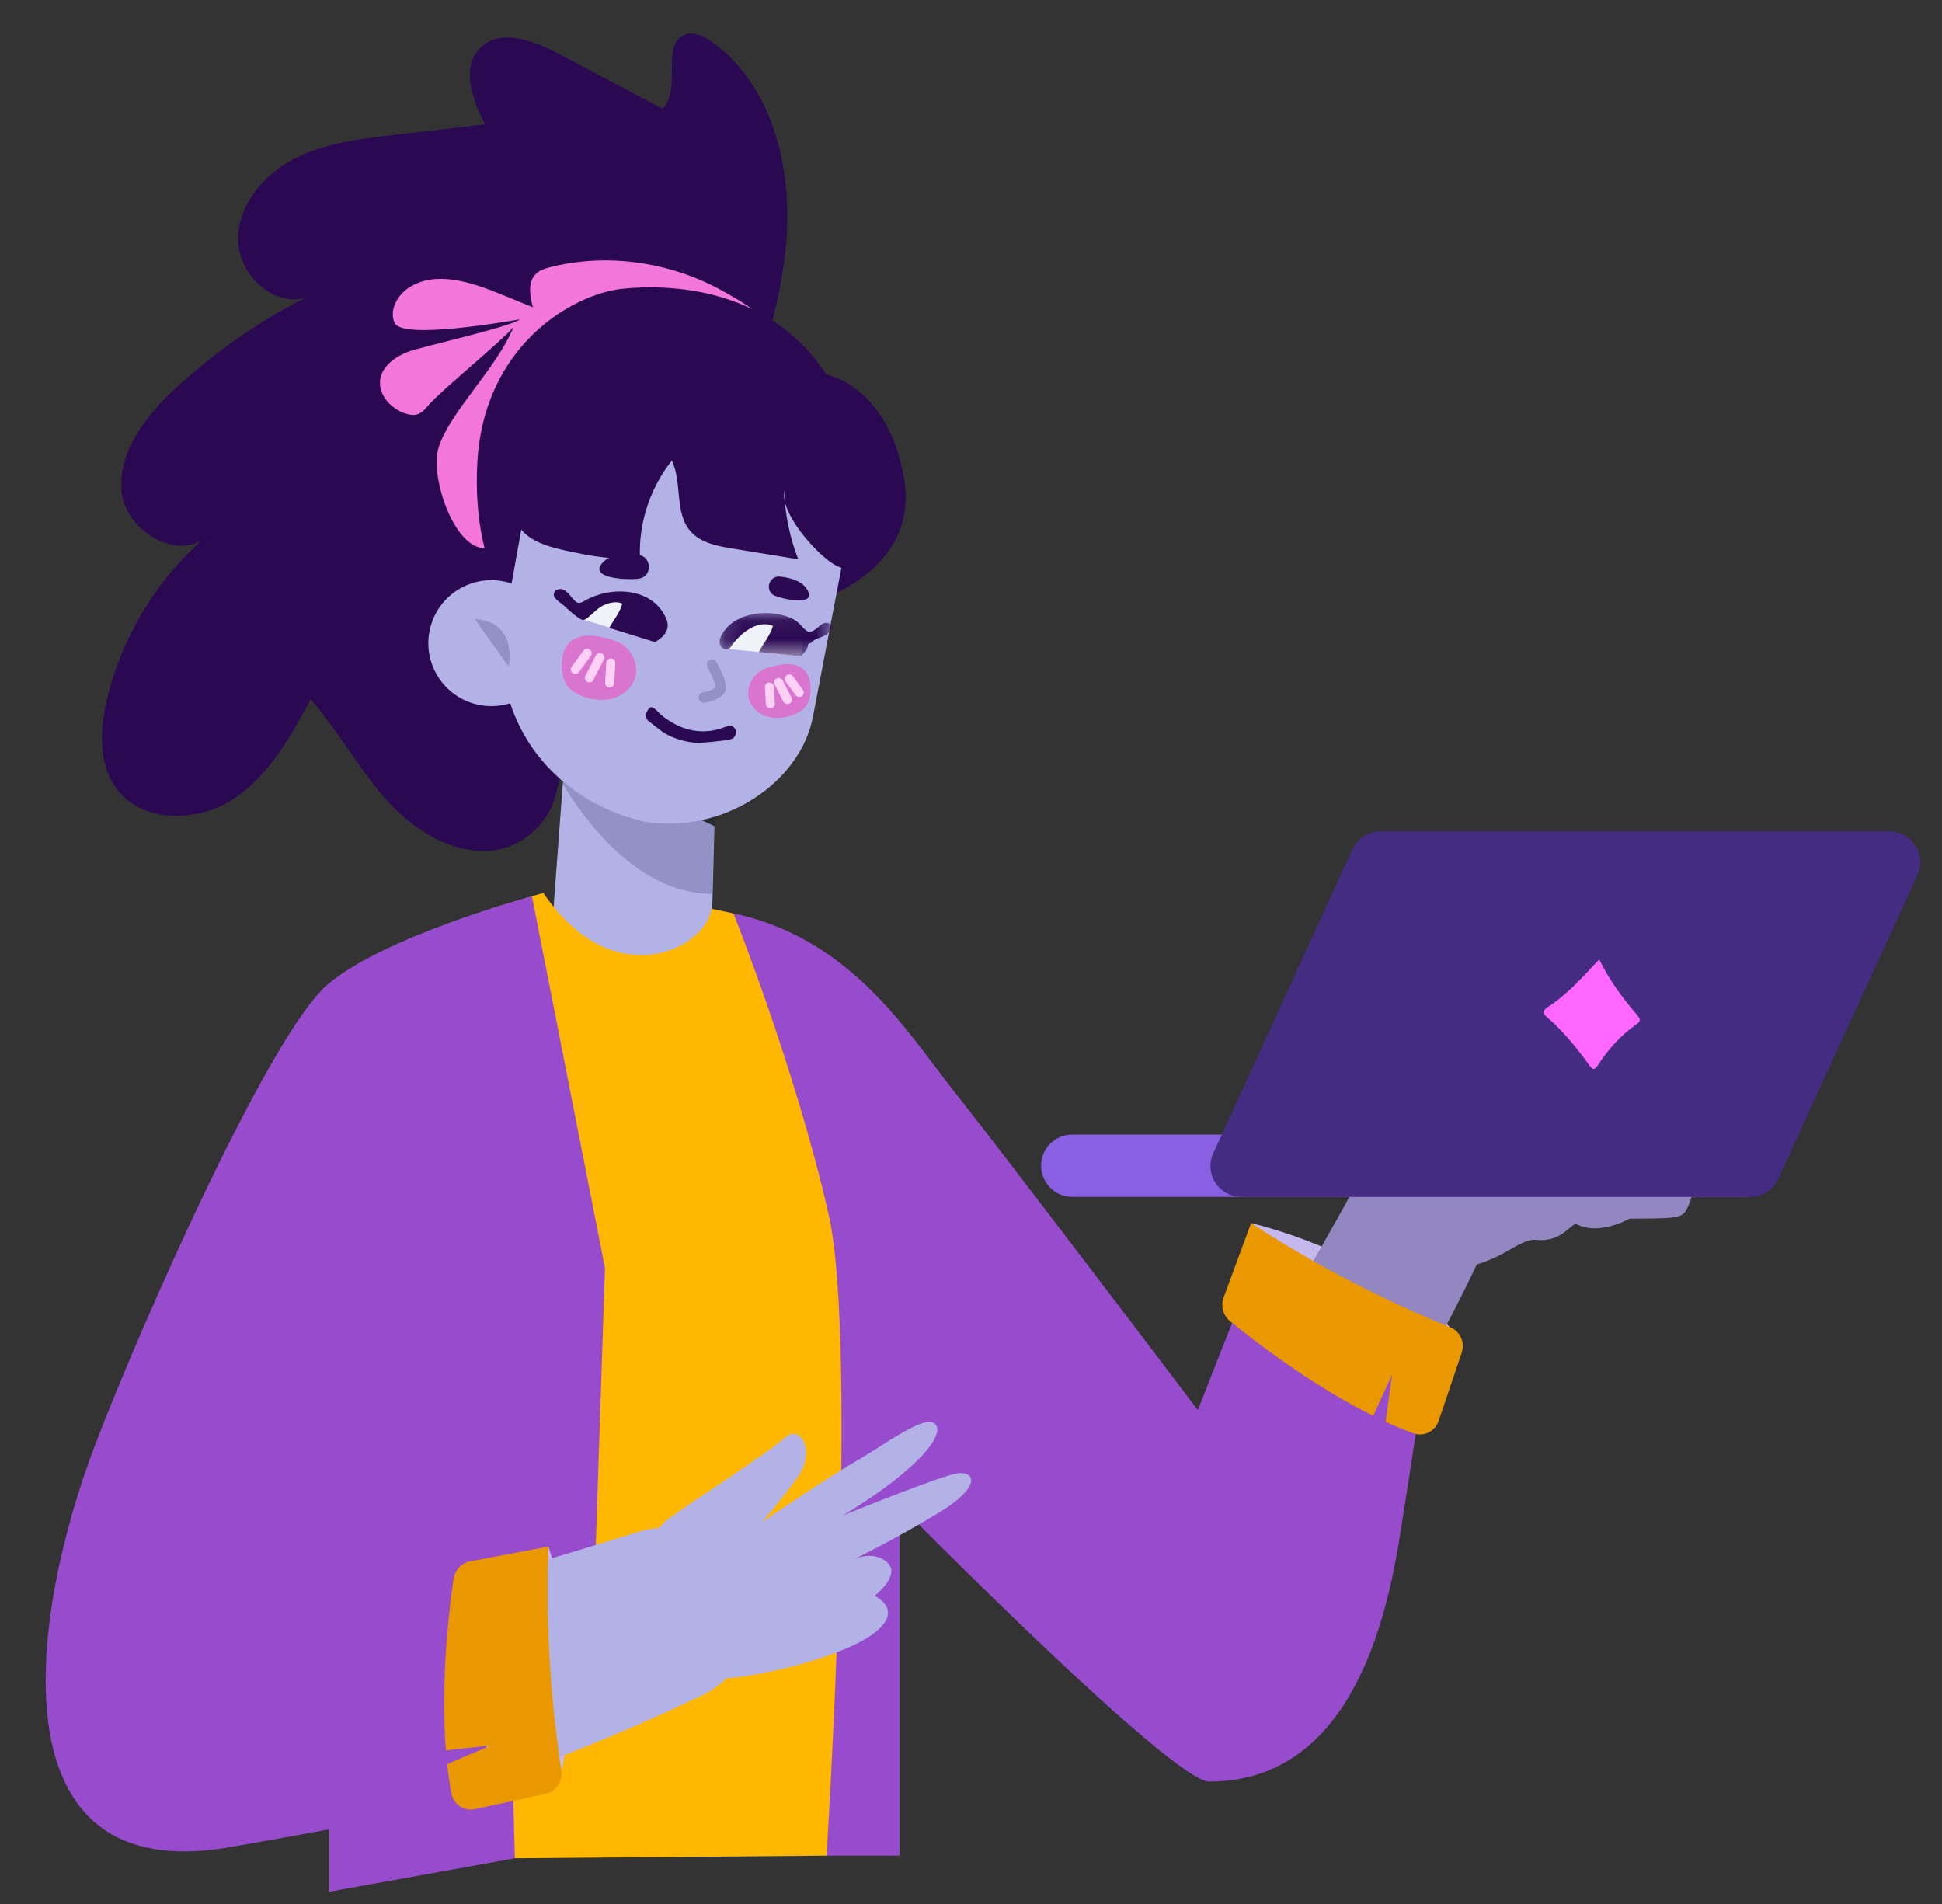<svg viewBox="29.5 35.4 150.45 147.5" fill="none" xmlns="http://www.w3.org/2000/svg" xmlns:xlink="http://www.w3.org/1999/xlink" overflow="visible" width="150.45px" height="147.5px"><rect x="29.5" y="35.4" width="150.45" height="147.5" fill="#333333" stroke="none"/><g id="Master/Character/Torso"><g id="Group"><g id="Head" transform="translate(23.4 24) scale(1.4 1.4)"><g id="Head/Wavy"><g id="Head"><path id="Fill 139" fill-rule="evenodd" clip-rule="evenodd" d="M47.747 17.653C47.332 14.862 46.054 12.078 43.741 10.451C43.327 10.159 42.817 9.898 42.33 10.04C40.855 10.471 42.126 13.091 41.019 14.156C39.08 13.131 37.141 12.106 35.202 11.082C33.85 10.367 32.027 9.707 30.94 10.782C29.857 11.854 30.496 13.67 31.193 15.022C29.499 15.219 27.805 15.418 26.111 15.615C24.228 15.835 22.296 16.069 20.615 16.943C18.933 17.816 17.529 19.482 17.53 21.373C17.53 23.263 19.384 25.101 21.222 24.637C18.669 25.942 16.293 27.591 14.18 29.527C12.499 31.067 10.88 33.075 11.087 35.342C11.294 37.609 14.445 39.371 15.957 37.666C13.143 40.013 11.119 43.285 10.277 46.845C9.878 48.531 9.789 50.463 10.847 51.838C12.284 53.705 15.286 53.652 17.261 52.363C19.237 51.075 20.432 48.915 21.549 46.84C23.065 48.555 24.156 50.611 25.673 52.325C27.19 54.04 29.348 55.445 31.628 55.201C33.208 55.031 34.618 53.801 35.064 52.289C35.563 50.597 35.062 50.866 36.788 50.623C38.356 50.401 39.688 49.743 41.052 48.962C41.576 48.662 42.106 48.356 42.535 47.931C44.6 45.881 43.653 43.06 43.65 40.531C43.64 32.49 48.952 25.764 47.747 17.653" fill="#2A0952"/><path id="Fill 141" fill-rule="evenodd" clip-rule="evenodd" d="M34.838 22.917C34.539 22.991 34.228 23.085 34.009 23.302C33.548 23.757 33.68 24.519 33.845 25.145C33.239 24.898 32.633 24.651 32.028 24.405C30.407 23.745 28.476 23.106 27.002 24.048C26.353 24.462 25.88 25.299 26.189 26.004C26.599 26.937 32.13 25.98 33.135 25.814C32.55 26.253 27.586 27.349 26.908 27.62C26.23 27.892 25.544 28.37 25.406 29.088C25.243 29.943 25.97 30.766 26.801 31.028C27.015 31.096 27.25 31.136 27.463 31.066C27.708 30.987 27.885 30.78 28.049 30.582C28.667 29.836 32.158 26.983 32.776 26.237C31.868 28.489 29.255 30.929 28.63 32.9C28.159 34.387 29.285 37.84 30.743 38.391C32.201 38.942 31.585 37.17 33.029 36.585C34.114 36.146 35.138 35.559 36.065 34.845C36.809 34.271 37.496 33.613 38.317 33.158C39.907 32.276 41.858 32.23 43.443 31.34C44.828 30.563 46.148 29.01 46.785 27.554C47.488 25.946 45.821 25.095 44.57 24.368C41.669 22.681 38.106 22.101 34.838 22.917" fill="#F376DA"/><path id="Fill 143" fill-rule="evenodd" clip-rule="evenodd" d="M33.512 42.802C33.512 42.802 30.429 40.356 30.769 33.779C31.111 27.2 36.113 24.405 38.79 24.123C41.468 23.842 46.951 24.059 50.083 28.862C50.083 28.862 53.544 29.511 54.393 34.658C55.242 39.806 49.389 41.458 49.389 41.458C49.389 41.458 48.543 49.929 44.327 50.016C40.112 50.103 33.512 42.802 33.512 42.802" fill="#2A0952"/><path id="Stroke 149" d="M46.127 29.212L46.321 29.29L46.267 29.409C46.243 29.46 46.212 29.521 46.175 29.593C46.05 29.83 45.891 30.095 45.694 30.378C45.134 31.188 44.386 31.997 43.425 32.752C41.92 33.934 40.037 34.869 37.734 35.467L37.267 35.582L37.22 35.379C39.707 34.796 41.715 33.83 43.296 32.588C44.24 31.846 44.974 31.053 45.522 30.26C45.714 29.983 45.869 29.726 45.99 29.496L46.078 29.321L46.127 29.212Z" fill="#4165E3"/><path id="Stroke 151" d="M42.019 30.024L42.172 30.166L42.054 30.288C41.935 30.405 41.767 30.562 41.55 30.748C41.045 31.182 40.461 31.616 39.804 32.02C38.754 32.666 37.621 33.175 36.419 33.495L35.965 33.606L35.919 33.402C37.267 33.101 38.532 32.558 39.694 31.842C40.342 31.444 40.917 31.017 41.414 30.59L41.645 30.386C41.715 30.323 41.777 30.265 41.831 30.213L42.019 30.024Z" fill="#4165E3"/><path id="Stroke 153" d="M43.583 36.54L43.766 35.489L44.161 35.553C44.445 35.596 44.77 35.639 45.13 35.683C45.461 35.723 45.809 35.762 46.162 35.799L47.405 35.92L47.312 36.983L46.59 36.915C46.229 36.88 45.868 36.842 45.518 36.803L45.001 36.742C44.538 36.686 44.128 36.629 43.782 36.574L43.583 36.54Z" fill="#2A0952"/><path id="Fill 3" fill-rule="evenodd" clip-rule="evenodd" d="M43.89 53.861L43.688 61.53C43.622 64.223 41.928 65.623 39.278 65.538C37.015 65.465 34.928 64.228 34.72 61.974L35.618 49.921L43.89 53.861Z" fill="#b3b2e6"/><path id="Fill 6" fill-rule="evenodd" clip-rule="evenodd" d="M43.764 57.602C38.397 57.607 34.99 50.602 34.99 50.602L43.925 52.608L43.764 57.602Z" fill="#00023C" fill-opacity="0.18"/><path id="Fill 155" fill-rule="evenodd" clip-rule="evenodd" d="M40.001 53.609V53.609C44.421 54.328 48.629 51.428 49.337 47.838L50.958 39.358C51.846 34.859 49.573 30.557 45.105 29.521V29.521C40.531 28.462 34.594 31.034 33.534 35.607L32.305 42.442C31.355 47.728 34.769 52.396 40.001 53.609" fill="#b3b2e6"/><path id="Fill 157" fill-rule="evenodd" clip-rule="evenodd" d="M28.151 42.945C27.716 44.82 28.884 46.692 30.759 47.127C32.634 47.561 34.506 46.393 34.941 44.518C35.376 42.643 34.208 40.771 32.333 40.337C30.458 39.902 28.586 41.07 28.151 42.945" fill="#b3b2e6"/><path id="Fill 159" fill-rule="evenodd" clip-rule="evenodd" d="M32.499 45.016C32.499 45.016 33.069 42.554 30.626 42.396Z" fill="#00023C" fill-opacity="0.18"/><path id="Fill 189" fill-rule="evenodd" clip-rule="evenodd" d="M47.748 35.293C47.793 36.591 48.058 37.88 48.529 39.09C47.315 38.893 46.101 38.694 44.887 38.496C44.044 38.359 43.131 38.184 42.568 37.542C41.665 36.513 42.12 34.863 41.538 33.624C40.353 35.112 39.714 37.024 39.765 38.926C38.424 39.193 37.041 38.906 35.705 38.619C34.612 38.385 33.36 38.024 32.928 36.994C32.661 36.355 32.794 35.625 32.964 34.954C33.661 32.206 35.109 29.402 37.693 28.237C39.661 27.349 41.961 27.569 44.034 28.174C46.777 28.974 49.513 30.63 50.501 33.311C50.753 33.993 50.881 34.714 51.007 35.431C51.194 36.492 52.593 40.73 50.415 39.314C49.46 38.691 47.544 36.569 47.748 35.293" fill="#2A0952"/></g></g></g><g id="Expression" transform="translate(66.8 74.4) scale(1.4 1.4)"><g id="Expression/Blushing"><g id="Group 34"><path id="Fill 1" fill-rule="evenodd" clip-rule="evenodd" d="M12.505 9.064C12.576 9.21 12.652 9.353 12.722 9.5C12.744 9.545 12.765 9.592 12.786 9.639C12.792 9.652 12.831 9.744 12.8 9.671C12.809 9.692 12.817 9.712 12.826 9.733C12.863 9.828 12.898 9.923 12.922 10.022C12.928 10.043 12.933 10.065 12.938 10.086C12.94 10.096 12.953 10.174 12.944 10.119C12.937 10.064 12.945 10.135 12.945 10.145C12.946 10.163 12.943 10.181 12.945 10.199C12.947 10.215 12.966 10.122 12.946 10.182C12.926 10.245 12.966 10.147 12.957 10.166C12.926 10.219 13.026 10.1 12.961 10.162C12.937 10.184 12.915 10.208 12.891 10.229C12.876 10.242 12.877 10.241 12.896 10.226C12.881 10.237 12.866 10.248 12.851 10.257C12.824 10.275 12.796 10.292 12.767 10.306C12.758 10.311 12.674 10.351 12.723 10.33C12.693 10.342 12.662 10.354 12.63 10.364C12.5 10.409 12.365 10.437 12.231 10.461C12.081 10.49 11.982 10.679 12.027 10.82C12.079 10.98 12.225 11.052 12.385 11.023C12.711 10.962 13.034 10.867 13.292 10.649C13.394 10.562 13.48 10.458 13.51 10.325C13.538 10.202 13.526 10.082 13.504 9.959C13.428 9.538 13.192 9.151 13.007 8.771C12.94 8.633 12.734 8.585 12.609 8.667C12.468 8.757 12.433 8.918 12.505 9.064" fill="#00023C" fill-opacity="0.18"/><path id="Fill 3" fill-rule="evenodd" clip-rule="evenodd" d="M9.925 6.721C9.925 6.721 10.181 7.851 9.345 7.575C8.508 7.299 5.599 6.416 5.599 6.416C5.599 6.416 7.08 4.038 9.925 6.721" fill="#EFF2F9"/><path id="Fill 5" fill-rule="evenodd" clip-rule="evenodd" d="M10.231 6.404C10.219 6.374 10.21 6.342 10.196 6.311C9.421 4.626 7.113 4.564 5.699 5.396C5.588 5.462 5.46 5.53 5.335 5.497C5.248 5.473 5.18 5.405 5.117 5.339C4.904 5.114 4.623 4.644 4.255 4.752C4.064 4.808 4.036 4.881 4.004 5.019C3.95 5.253 4.451 5.549 4.586 5.674C4.861 5.927 5.125 6.177 5.449 6.38C5.494 6.407 5.541 6.434 5.592 6.442C5.679 6.454 5.762 6.409 5.832 6.357C6.219 6.071 6.444 5.734 6.928 5.565C7.181 5.476 7.538 5.416 7.786 5.547C7.699 5.989 7.29 6.487 7.068 6.888L9.601 7.673C9.601 7.673 10.582 7.199 10.231 6.404" fill="#2A0952"/><path id="Fill 7" fill-rule="evenodd" clip-rule="evenodd" d="M17.648 8.449L13.581 8.049C13.581 8.049 15.147 5.961 16.722 6.587C18.297 7.212 17.648 8.449 17.648 8.449" fill="#EFF2F9"/><g id="Group 11"><mask id="mask0_723_156814c64d16a-7d3f-4b5a-bcf0-40ae52b9563c" style="mask-type:luminance" maskUnits="userSpaceOnUse" x="13" y="6" width="7" height="3" fill="#ffffff"><path id="Clip 10" fill-rule="evenodd" clip-rule="evenodd" d="M13.178 6.062H19.429V8.449H13.178V6.062Z" fill="#ffffff"/></mask><g mask="url(#mask0_723_156814c64d16a-7d3f-4b5a-bcf0-40ae52b9563c)"><path id="Fill 9" fill-rule="evenodd" clip-rule="evenodd" d="M19.251 6.648C19.082 6.558 18.923 6.617 18.782 6.724C18.548 6.902 18.251 7.249 17.974 7.035C17.718 6.836 17.582 6.574 17.269 6.413C16.715 6.127 16.043 6.025 15.425 6.073C14.552 6.139 13.622 6.541 13.24 7.378C13.166 7.542 13.148 7.741 13.239 7.896C13.33 8.05 13.548 8.131 13.7 8.037C13.767 7.996 13.813 7.929 13.856 7.864C14.302 7.207 15.273 6.407 16.13 6.779C16.001 7.265 15.585 7.771 15.35 8.222L17.647 8.449C17.647 8.449 18.046 8.192 18.082 7.782C18.131 7.755 18.18 7.732 18.231 7.721C18.475 7.428 18.89 7.44 19.162 7.198C19.251 7.111 19.34 7.024 19.429 6.936C19.426 6.805 19.414 6.735 19.251 6.648" fill="#2A0952"/></g></g><path id="Fill 12" fill-rule="evenodd" clip-rule="evenodd" d="M9.541 11.331C9.697 11.434 9.881 11.655 9.982 11.735C10.417 12.079 10.909 12.362 11.449 12.505C11.85 12.611 12.27 12.636 12.681 12.582C12.881 12.556 13.08 12.511 13.272 12.446C13.418 12.398 13.608 12.308 13.762 12.304C13.836 12.302 13.914 12.328 13.963 12.384C14.019 12.446 14.066 12.519 14.1 12.595C14.105 12.75 14.03 12.873 13.941 12.991C13.718 13.099 13.455 13.109 13.211 13.142C12.938 13.176 12.665 13.204 12.39 13.224C12.208 13.237 12.025 13.247 11.843 13.238C11.33 13.212 10.782 13.045 10.321 12.818C10.109 12.715 9.911 12.556 9.721 12.415C9.622 12.341 9.524 12.265 9.429 12.185C9.359 12.127 9.183 12.019 9.152 11.935C9.125 11.865 9.1 11.795 9.073 11.726C9.062 11.695 9.175 11.493 9.194 11.458C9.235 11.384 9.297 11.286 9.392 11.277C9.435 11.272 9.486 11.295 9.541 11.331" fill="#2A0952"/><path id="Fill 14" fill-rule="evenodd" clip-rule="evenodd" d="M8.71 4.162C9.454 4.062 9.446 2.962 8.703 2.85C8.057 2.754 7.233 2.755 6.747 3.235C5.856 4.113 7.89 4.253 8.687 4.165C8.694 4.164 8.702 4.164 8.71 4.162" fill="#2A0952"/><path id="Fill 16" fill-rule="evenodd" clip-rule="evenodd" d="M16.236 5.108C15.654 4.871 15.893 3.98 16.518 4.046C17.063 4.104 17.73 4.279 18.024 4.77C18.56 5.67 16.882 5.354 16.255 5.116C16.249 5.113 16.242 5.111 16.236 5.108" fill="#2A0952"/><path id="Fill 18" fill-rule="evenodd" clip-rule="evenodd" d="M8.287 10.09C8.027 10.454 7.618 10.707 7.18 10.812C6.674 10.932 6.137 10.867 5.648 10.692C5.328 10.576 5.018 10.408 4.795 10.152C4.409 9.71 4.383 8.896 4.512 8.347C4.589 8.018 4.78 7.703 5.074 7.536C5.506 7.291 5.976 7.273 6.45 7.36C6.869 7.438 7.293 7.527 7.667 7.731C8.412 8.139 8.81 9.136 8.396 9.914C8.364 9.976 8.327 10.034 8.287 10.09" fill="#FF37B8" fill-opacity="0.5"/><path id="Fill 20" fill-rule="evenodd" clip-rule="evenodd" d="M5.192 9.437C5.141 9.437 5.089 9.421 5.045 9.389C4.933 9.307 4.909 9.151 4.99 9.04L5.647 8.14C5.729 8.029 5.886 8.005 5.996 8.085C6.108 8.167 6.132 8.324 6.051 8.435L5.394 9.334C5.345 9.402 5.269 9.437 5.192 9.437" fill="#FFD0F6"/><path id="Fill 22" fill-rule="evenodd" clip-rule="evenodd" d="M7.095 10.188H7.081C6.943 10.18 6.838 10.062 6.845 9.924L6.908 8.812C6.915 8.674 7.027 8.588 7.171 8.576C7.309 8.584 7.414 8.702 7.407 8.839L7.345 9.952C7.337 10.085 7.227 10.188 7.095 10.188" fill="#FFD0F6"/><path id="Fill 24" fill-rule="evenodd" clip-rule="evenodd" d="M5.971 9.907C5.932 9.907 5.893 9.898 5.857 9.88C5.734 9.816 5.685 9.666 5.749 9.543L6.329 8.413C6.391 8.29 6.543 8.242 6.665 8.304C6.788 8.368 6.837 8.518 6.773 8.641L6.193 9.771C6.149 9.857 6.061 9.907 5.971 9.907" fill="#FFD0F6"/><path id="Fill 26" fill-rule="evenodd" clip-rule="evenodd" d="M14.99 11.217C15.208 11.523 15.551 11.735 15.918 11.821C16.341 11.922 16.791 11.868 17.201 11.721C17.469 11.624 17.729 11.485 17.916 11.27C18.239 10.899 18.261 10.217 18.153 9.757C18.088 9.481 17.928 9.218 17.682 9.078C17.32 8.872 16.926 8.857 16.529 8.93C16.178 8.995 15.823 9.07 15.51 9.24C14.885 9.582 14.552 10.417 14.899 11.07C14.926 11.121 14.956 11.17 14.99 11.217" fill="#FF37B8" fill-opacity="0.5"/><path id="Fill 28" fill-rule="evenodd" clip-rule="evenodd" d="M17.584 10.711C17.507 10.711 17.431 10.676 17.382 10.608L16.832 9.855C16.75 9.743 16.774 9.587 16.886 9.505C16.996 9.425 17.153 9.446 17.235 9.56L17.786 10.314C17.867 10.425 17.843 10.581 17.731 10.663C17.687 10.695 17.635 10.711 17.584 10.711" fill="#FFD0F6"/><path id="Fill 30" fill-rule="evenodd" clip-rule="evenodd" d="M15.989 11.34C15.857 11.34 15.747 11.237 15.739 11.104L15.687 10.172C15.679 10.034 15.785 9.916 15.923 9.908C16.079 9.922 16.179 10.007 16.186 10.145L16.239 11.076C16.246 11.214 16.141 11.332 16.003 11.34H15.989Z" fill="#FFD0F6"/><path id="Fill 32" fill-rule="evenodd" clip-rule="evenodd" d="M16.93 11.104C16.84 11.104 16.752 11.054 16.708 10.968L16.222 10.022C16.159 9.899 16.207 9.749 16.33 9.685C16.454 9.624 16.604 9.671 16.666 9.793L17.152 10.74C17.216 10.863 17.167 11.013 17.044 11.077C17.008 11.095 16.969 11.104 16.93 11.104" fill="#FFD0F6"/></g></g></g><g id="Upper Body" transform="translate(-13 25.4) scale(1.4 1.4)"><g id="Upper Body/Holding Laptop 1"><g id="Upper"><path id="Path" fill-rule="evenodd" clip-rule="evenodd" d="M48.574 106.573V111.825L58.844 109.971L59.574 103.038L48.574 106.573Z" fill="#974CCD"/><path id="Fill 191" fill-rule="evenodd" clip-rule="evenodd" d="M99.588 74.824C99.588 74.824 106.101 76.261 110.604 80.586L102.198 78.585L99.588 74.824Z" fill="#C4B8EE"/><path id="Fill 193" fill-rule="evenodd" clip-rule="evenodd" d="M79.768 86.024C79.031 84.468 77.714 82.591 78.276 80.893C78.751 79.457 80.17 78.284 81.449 77.586C82.604 76.954 83.902 76.539 85.219 76.562C88.415 76.621 88.814 78.709 89.997 81.14C90.483 82.14 90.987 83.093 91.521 83.927C92.052 84.757 92.603 85.484 93.094 85.969C93.336 86.212 93.56 86.388 93.724 86.509C93.89 86.627 93.994 86.675 94.039 86.7C94.061 86.711 94.072 86.718 94.107 86.741L94.059 86.744L93.963 86.75C93.698 86.774 93.511 86.809 93.339 86.852C93.264 86.871 93.192 86.891 93.126 86.913C93.072 86.929 93.008 86.954 92.964 86.969C92.777 87.043 92.69 87.094 92.643 87.124C92.597 87.153 92.599 87.158 92.617 87.149C92.637 87.139 92.675 87.118 92.727 87.081C92.938 86.935 93.286 86.638 93.641 86.305C93.999 85.966 95.377 87.577 95.758 87.165C96.53 86.344 97.306 85.429 98.088 84.497C101.208 80.739 106.499 70.65 106.499 70.65L113.206 74.616C113.065 74.947 112.935 75.244 112.797 75.553C112.66 75.86 112.525 76.167 112.383 76.468C112.103 77.075 111.814 77.674 111.519 78.273C110.93 79.468 110.313 80.649 109.673 81.823C108.389 84.169 107.012 86.474 105.467 88.759C104.694 89.907 103.87 91.038 102.954 92.19C102.49 92.763 102 93.339 101.453 93.93C100.899 94.524 100.305 95.125 99.491 95.778C99.289 95.941 99.064 96.11 98.815 96.283C98.565 96.457 98.293 96.634 97.961 96.82C97.63 97.004 97.249 97.197 96.757 97.38C96.638 97.426 96.496 97.473 96.364 97.515C96.221 97.559 96.071 97.601 95.917 97.64C95.587 97.718 95.241 97.785 94.813 97.819L94.657 97.83L94.545 97.836L94.427 97.84L94.188 97.846C94.03 97.852 93.87 97.846 93.71 97.844C93.391 97.836 93.071 97.814 92.753 97.778C92.117 97.707 91.489 97.581 90.89 97.41C89.688 97.067 88.611 96.549 87.684 95.969C86.754 95.388 85.969 94.739 85.275 94.083C83.898 92.761 82.871 91.405 81.997 90.055C81.125 88.705 80.402 87.365 79.768 86.024" fill="#9287C0"/><path id="Fill 195" fill-rule="evenodd" clip-rule="evenodd" d="M106.511 75.745C107.495 77.071 109.166 77.69 110.795 77.422C111.571 77.294 112.47 77.046 113.381 76.583C114.012 76.262 114.792 75.689 115.342 75.75C116.708 75.898 117.206 74.955 117.553 74.868C117.876 75.024 118.332 75.161 118.891 75.099C119.602 75.023 120.192 74.764 120.537 74.576H120.539C121.898 74.559 123.084 74.611 123.467 74.344C124.233 73.811 124.978 68.584 123.673 68.368C121.945 68.083 122.823 71.937 121.245 72.667C121.245 72.667 122.432 67.794 120.487 67.434C119.159 67.189 118.947 72.048 117.535 72.928C117.535 72.928 118.873 68.414 117.438 67.69C116.003 66.966 116.007 72.408 114.542 72.549C114.243 72.576 115.73 68.694 114.01 68.484C112.29 68.275 113.251 72.914 108.166 72.809C106.106 72.767 105.27 74.071 106.511 75.745" fill="#9287C0"/><path id="Fill 197" fill-rule="evenodd" clip-rule="evenodd" d="M89.693 73.372H126.889C127.841 73.372 128.613 72.601 128.613 71.648C128.613 70.696 127.841 69.924 126.889 69.924H89.693C88.741 69.924 87.969 70.696 87.969 71.648C87.969 72.601 88.741 73.372 89.693 73.372" fill="#8A60E2"/><path id="Fill 199" fill-rule="evenodd" clip-rule="evenodd" d="M99.044 73.372H127.213C127.879 73.372 128.484 72.984 128.761 72.379L136.462 55.561C136.979 54.435 136.155 53.151 134.915 53.151H106.745C106.079 53.151 105.475 53.539 105.197 54.144L97.496 70.961C96.98 72.089 97.804 73.372 99.044 73.372" fill="#432C82"/><path id="Fill 201" fill-rule="evenodd" clip-rule="evenodd" d="M118.852 60.233C119.421 61.404 120.165 62.386 120.964 63.328C121.132 63.526 121.168 63.651 120.917 63.823C120.043 64.424 119.35 65.209 118.776 66.093C118.603 66.359 118.49 66.348 118.325 66.12C117.615 65.131 116.854 64.19 115.925 63.393C115.614 63.126 115.872 62.955 116.086 62.814C117.131 62.129 117.943 61.196 118.852 60.233" fill="#FF67FF"/><path id="Fill 203" fill-rule="evenodd" clip-rule="evenodd" d="M69.752 57.483C77.133 58.439 80.49 64.192 83.128 67.502C85.821 70.883 96.642 85.168 96.642 85.168C96.642 85.168 98.042 81.576 100.259 76.031L109.658 80.46C108.983 84.721 108.24 89.424 107.899 91.657C107.195 96.266 105.32 105.725 97.269 105.725C95.19 105.725 80.134 90.427 80.134 90.427V109.825H76.094L73.538 77.234C73.538 77.234 69.596 57.462 69.752 57.483Z" fill="#974CCD"/><path id="Fill 205" fill-rule="evenodd" clip-rule="evenodd" d="M57.514 57.429L58.846 109.971L76.094 109.825C76.094 109.825 77.887 81.694 76.209 74.332C74.362 66.228 70.944 57.688 70.944 57.688L69.74 57.428C69.361 59.693 64.29 62.228 60.421 56.55L57.514 57.429Z" fill="#FFB700"/><path id="Fill 207" fill-rule="evenodd" clip-rule="evenodd" d="M59.574 94.899H77.361C77.365 95.276 77.365 95.637 77.361 95.98H59.654L59.574 94.899Z" fill="#EFF2F9"/><path id="Fill 209" fill-rule="evenodd" clip-rule="evenodd" d="M59.794 56.739C59.794 56.739 51.664 58.916 48.486 61.621C45.308 64.325 38.218 80.301 35.639 87.044C31.955 96.678 29.96 111.655 43.077 109.356C56.194 107.057 58.286 106.382 58.286 106.382V99.823L63.158 97.726L63.835 77.307L59.794 56.739Z" fill="#974CCD"/><path id="Fill 211" fill-rule="evenodd" clip-rule="evenodd" d="M60.708 92.723C60.708 92.723 62.822 99.048 61.423 105.133L58.822 96.894L60.708 92.723Z" fill="#C4B8EE"/><path id="Fill 213" fill-rule="evenodd" clip-rule="evenodd" d="M71.785 95.129C70.998 92.561 68.279 91.115 65.71 91.902L65.571 91.945L62.368 92.927C61.289 93.256 60.21 93.577 59.131 93.887C58.53 94.065 57.931 94.225 57.331 94.393C57.02 98.177 56.931 102.013 57.508 105.751C58.077 105.556 58.656 105.369 59.216 105.167C60.355 104.747 61.482 104.31 62.597 103.864C63.711 103.413 64.815 102.95 65.913 102.471L67.554 101.735L69.209 100.954C71.365 99.94 72.504 97.471 71.785 95.129" fill="#b3b2e6"/><path id="Fill 215" fill-rule="evenodd" clip-rule="evenodd" d="M66.111 94.222C66.111 94.222 65.954 92.213 67.343 91.195C68.733 90.177 72.875 87.532 73.776 86.712C74.676 85.891 75.551 87.472 74.451 88.953C73.351 90.433 72.544 91.364 72.544 91.364C72.544 91.364 76.007 88.983 77.667 88.034C79.326 87.084 81.429 85.451 82.066 85.909C82.702 86.367 81.519 88.249 77.009 91.001C77.009 91.001 82.511 88.754 83.385 88.663C84.333 88.566 84.657 89.419 82.319 90.844C79.98 92.269 77.555 93.456 77.555 93.456C77.555 93.456 78.63 92.882 79.44 93.585C80.251 94.29 78.755 95.447 78.755 95.447C78.755 95.447 80.606 96.293 78.439 97.713C76.272 99.132 69.997 100.597 68.407 99.856C66.818 99.115 66.111 94.222 66.111 94.222" fill="#b3b2e6"/><path id="Fill 217" fill-rule="evenodd" clip-rule="evenodd" d="M57.513 103.727L55.031 103.998C54.728 100.196 55.209 96.197 55.455 94.511C55.528 94.017 55.906 93.626 56.397 93.534L60.708 92.723C60.479 98.275 61.101 103.089 61.423 105.133C61.515 105.722 61.134 106.28 60.552 106.406L56.644 107.251C56.051 107.379 55.457 107.001 55.344 106.406C55.242 105.871 55.162 105.32 55.101 104.761L57.513 103.727Z" fill="#EA9800"/><path id="Fill 219" fill-rule="evenodd" clip-rule="evenodd" d="M107.388 83.218L106.346 85.488C102.928 83.793 99.743 81.326 98.424 80.25C98.037 79.934 97.896 79.408 98.069 78.94L99.588 74.824C104.233 77.873 108.684 79.813 110.603 80.586C111.156 80.809 111.439 81.423 111.247 81.987L109.965 85.775C109.77 86.349 109.141 86.664 108.572 86.455C108.061 86.269 107.547 86.053 107.036 85.819L107.388 83.218Z" fill="#EA9800"/></g></g></g></g></g></svg>